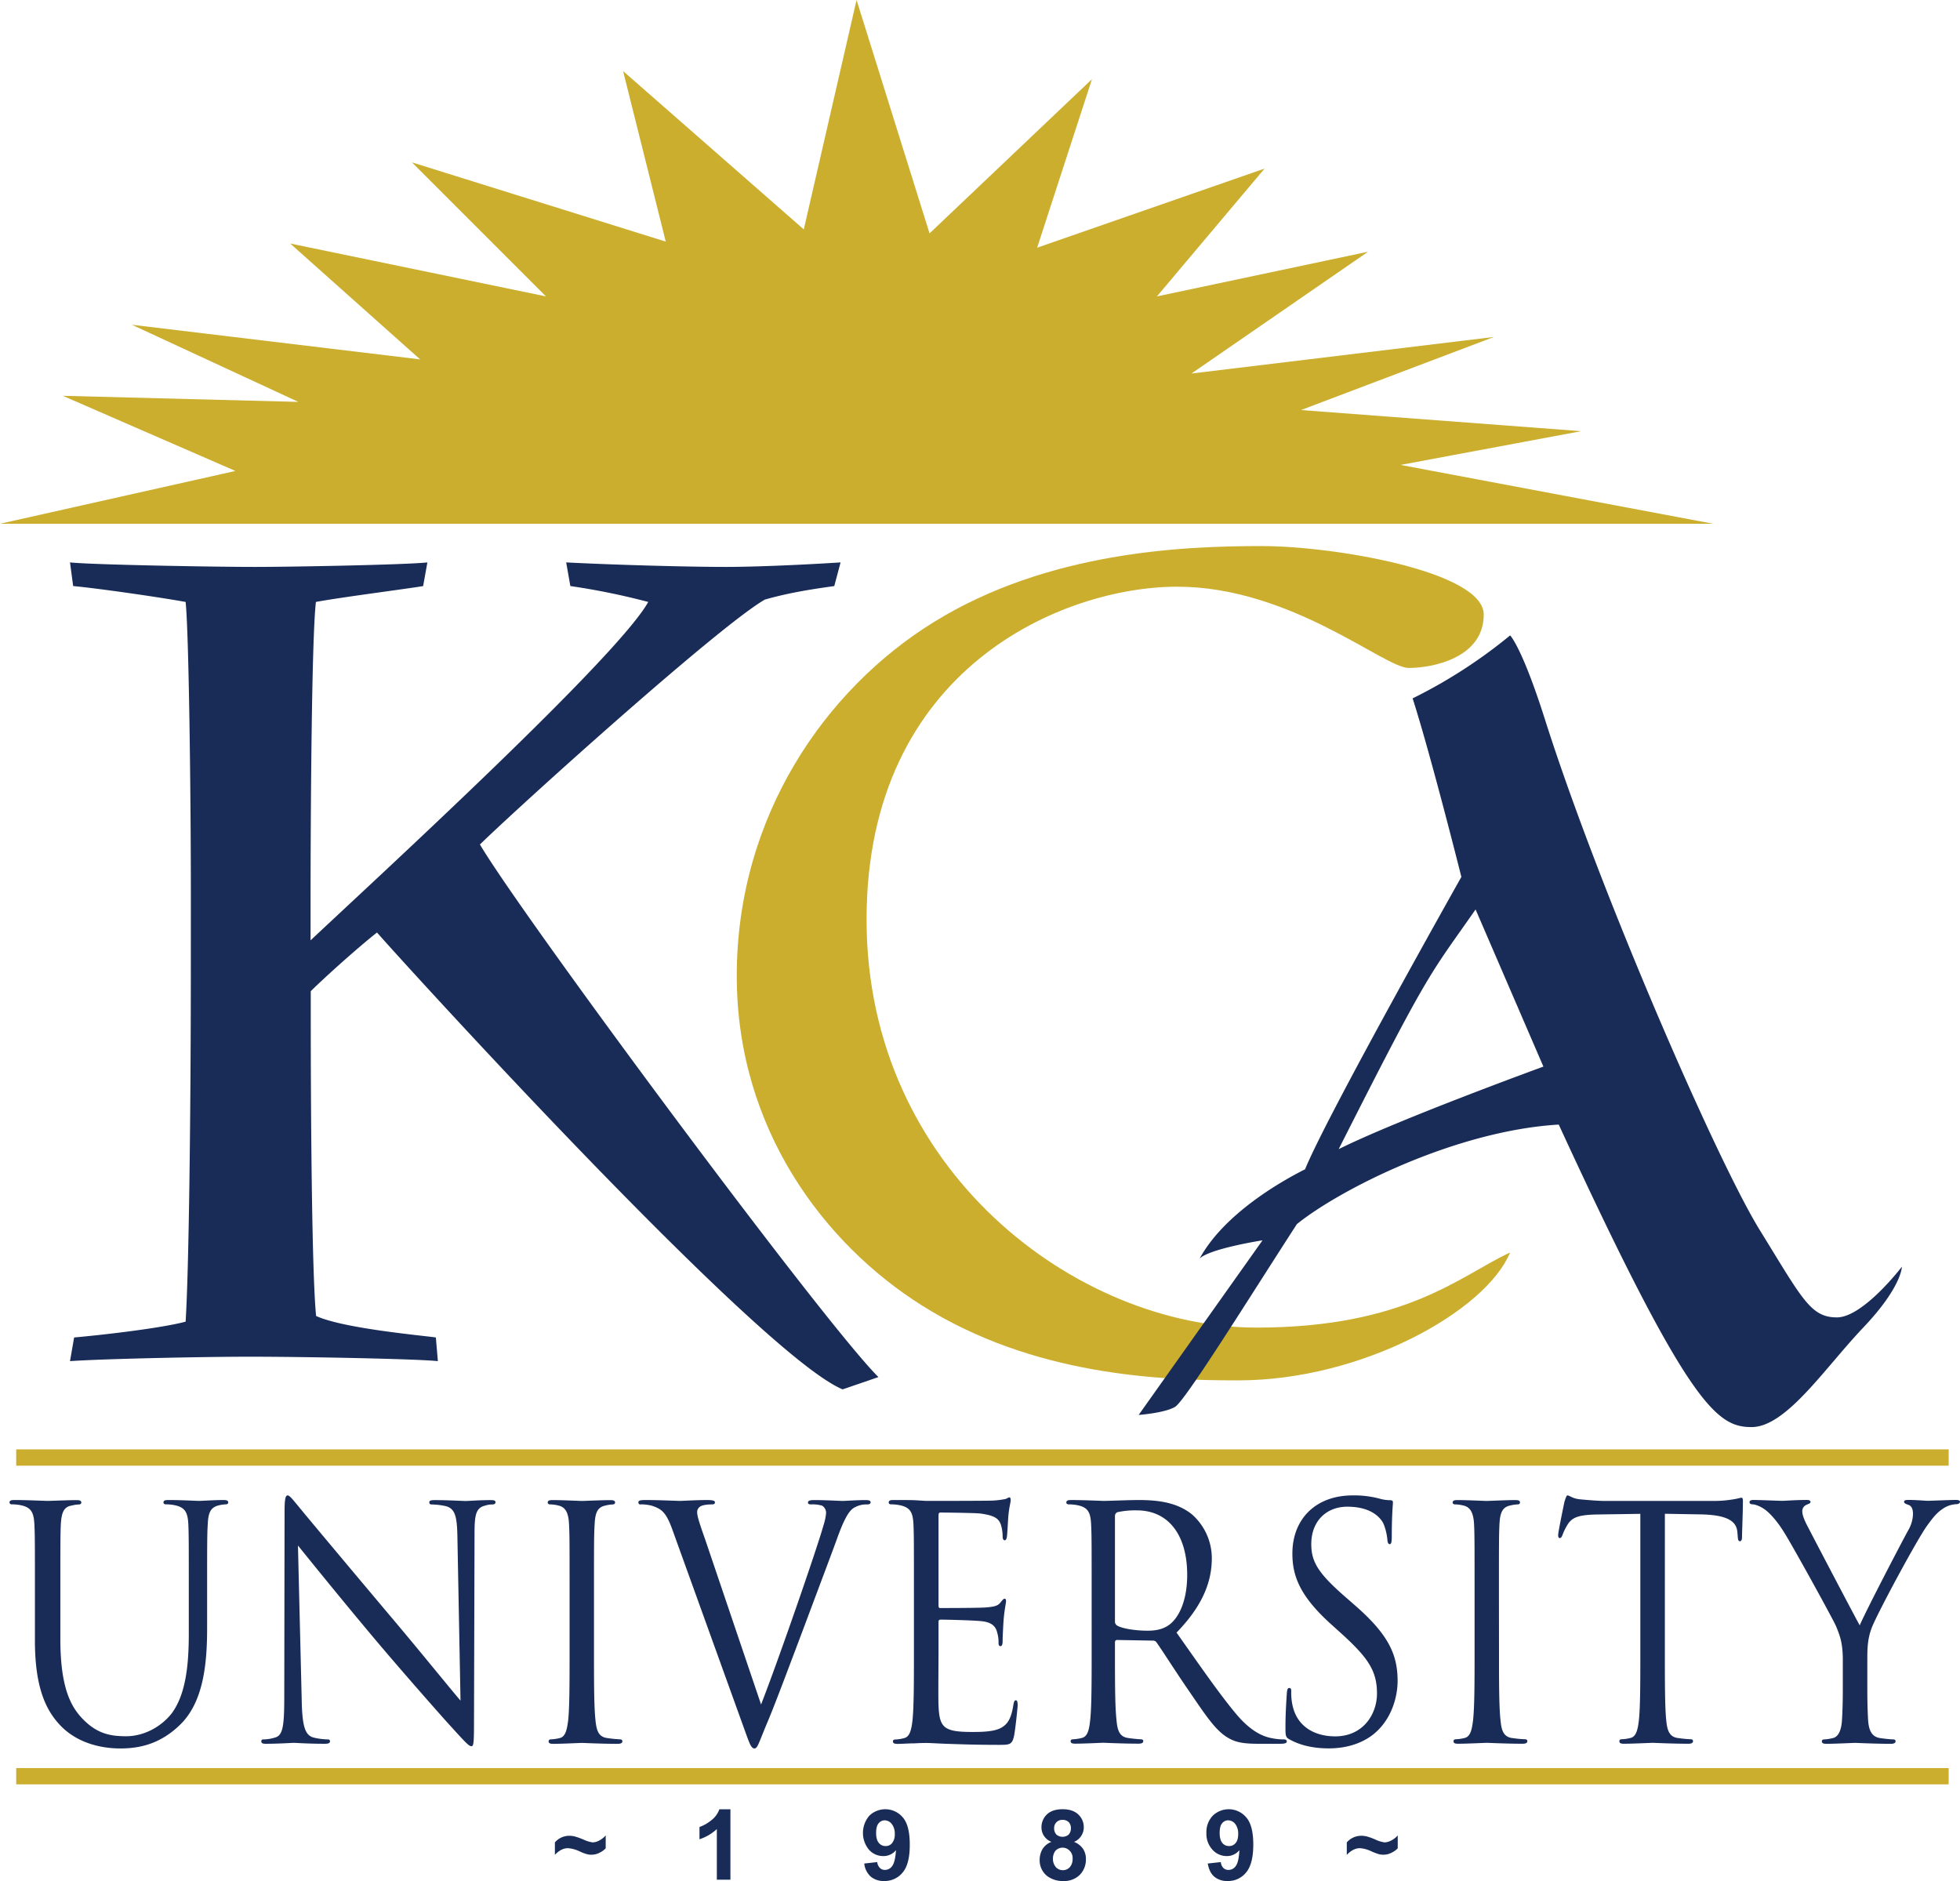 <svg id="Layer_1" data-name="Layer 1" xmlns="http://www.w3.org/2000/svg" viewBox="0 0 1065.26 1022.24"><defs><style>.cls-1{fill:#cbae2d;}.cls-2{fill:#192c57;}</style></defs><polygon class="cls-1" points="0 284.63 931.08 284.63 761.17 252.66 859.35 234.32 707.09 222.84 811.91 183.13 647.55 202.99 743.54 136.8 628.78 161.08 687.29 91.62 563.69 134.61 593.48 43.02 505.21 126.84 465.54 0 436.86 124.67 338.66 38.64 361.83 131.3 223.91 88.25 296.75 161.08 157.72 132.34 228.35 195.31 71.68 176.49 162.16 218.41 34.14 215.1 127.94 255.94 0 284.63"/><path class="cls-2" d="M109.75,499.21c0-57.55-1.12-142.77-2.84-159.32-13.71-2.5-47.44-7.38-61.13-8.64L44.07,318.4c11.37,1.25,77.11,2.45,100.55,2.45,21.16,0,82.78-1.2,93.68-2.45L236,331.25c-6.91,1.26-45.12,6.14-58.28,8.64-2.31,19.58-2.91,114.64-2.91,164.9v19C212,488.86,341.66,369.93,358.34,339.89A379.84,379.84,0,0,0,316,331.25l-2.26-12.85c24,1.25,64.55,2.45,86.82,2.45,16.54,0,42.82-1.2,62.31-2.45l-3.42,12.85c-8.66,1.26-22.9,3.11-37.74,7.36-24.6,14.1-130.83,109.77-154.85,133.07,22.31,38,186.86,260,216.59,289.45L464,767.81c-44.52-18.39-237.09-230-253.08-248.28-10.82,8.54-28.53,24.49-36,31.88v14.7c0,53.29.6,139.18,2.91,161.82,14.82,6.76,56.54,10.47,65.08,11.67L244,752.47c-10.85-1.2-71.34-2.41-102.23-2.41-26.86,0-81.12,1.21-97.71,2.41l2.25-12.87c13.76-1.2,46.88-4.91,60.59-8.59,1.72-26.93,2.84-109.09,2.84-196.81Z" transform="translate(-6.02 -12.76)"/><path class="cls-1" d="M692.2,309.53c38.62,0,120.23,13.78,120.23,37.23s-27.56,29-40.81,29-64-44.16-125.79-44.16S477,375.69,477,512.51,591.79,734.24,688.87,734.24c81.67,0,111.4-28.66,137.89-40.82-13.22,31.93-80.52,69.5-147.79,69.5-42.53,0-111.49-2.57-172.08-40.84-52.61-33.19-100.44-95.59-100.44-179,0-87,48.46-156,107-192.19,62.23-38.53,136-41.38,178.71-41.38" transform="translate(-6.02 -12.76)"/><path class="cls-2" d="M800.27,489.29s-16.58-66.16-26.49-97a274.59,274.59,0,0,0,53-34.23s6.4,6.3,18.78,45.22c29.74,93.83,93.75,240.49,116.92,278s27.59,47.41,41.89,47.41,35.33-27.54,35.33-27.54,0,11-21,33.08S976.82,788.3,958,788.3s-34.17-11-104.8-164.39C797,627.25,734.13,659.24,710.88,678c-26.42,40.83-60.64,95.95-66.19,99.3s-19.81,4.41-19.81,4.41l67.32-94.9s-28.71,4.47-34.19,9.93c13.2-24.23,44.11-41.91,57.31-48.53,12.16-29.74,84.95-158.88,84.95-158.88m-66.6,147.89C766.33,621,844.86,592.4,844.86,592.4L808,507c-25.41,36.41-24.76,32-74.37,130.2" transform="translate(-6.02 -12.76)"/><rect class="cls-1" x="8.81" y="787.65" width="1050.29" height="8.87"/><rect class="cls-1" x="8.81" y="960.85" width="1050.29" height="8.85"/><path class="cls-2" d="M25,878.74c0-27.35,0-32.29-.31-37.86-.34-5.94-1.62-8.76-6.84-10a24.21,24.21,0,0,0-5.42-.59,1.12,1.12,0,0,1-1.25-1c0-1,.82-1.35,2.54-1.35,7.13,0,16.79.48,18.25.48S42.9,828,47.65,828c1.75,0,2.56.31,2.56,1.35,0,.71-.68,1-1.31,1a19,19,0,0,0-3.91.59c-4.3.68-5.51,3.84-5.9,10-.27,5.57-.27,10.51-.27,37.86v24.53c0,25.25,5.08,36.17,11.9,43.32,7.74,8.12,14.87,9.67,23.85,9.67,9.67,0,19.17-5.14,24.92-12.64,7.25-10,9.14-25,9.14-43V878.74c0-27.35,0-32.29-.26-37.86-.35-5.94-1.63-8.76-6.87-10a24.12,24.12,0,0,0-5.36-.59c-.63,0-1.27-.31-1.27-1,0-1,.76-1.35,2.53-1.35,7.14,0,15.89.48,16.77.48,1.13,0,8.56-.48,13.3-.48,1.74,0,2.59.31,2.59,1.35,0,.71-.65,1-1.28,1a19.09,19.09,0,0,0-4,.59c-4.26,1.07-5.54,3.84-5.83,10-.36,5.57-.36,10.51-.36,37.86v18.79c0,18.93-1.85,40-14.58,52.42-11.39,11.18-23.23,13-32.66,13-5.32,0-21.31-.73-32.55-12.53C31,942.24,25,929.89,25,904.37Z" transform="translate(-6.02 -12.76)"/><path class="cls-2" d="M170,936.61c.27,14.35,1.84,18.92,6.12,20.33a34.21,34.21,0,0,0,8,1.09c.78,0,1.26.32,1.26,1,0,1.08-.94,1.38-2.9,1.38-9,0-15.29-.5-16.75-.5s-8,.5-15.19.5c-1.58,0-2.5-.19-2.5-1.38,0-.7.44-1,1.19-1a21.87,21.87,0,0,0,6.53-1.09c4-1.24,4.76-6.31,4.76-22.26l.16-100.52c0-6.77.49-8.74,1.71-8.74s4,3.88,5.57,5.62c2.36,3,26,31.24,50.35,60.16,15.7,18.55,33,40,38,45.76l-1.69-89c-.2-11.42-1.34-15.27-6.23-16.67a37.83,37.83,0,0,0-7.73-.93c-1.05,0-1.31-.47-1.31-1.2,0-1.08,1.31-1.17,3.22-1.17,7.09,0,14.71.48,16.51.48s6.94-.48,13.42-.48c1.72,0,2.83.09,2.83,1.17,0,.73-.6,1.2-1.77,1.2a11.32,11.32,0,0,0-3.76.59c-5.21,1.21-5.87,5.08-5.87,15.53l-.29,102.77c0,11.57-.34,12.47-1.45,12.47-1.32,0-3.11-1.92-11.59-11.27-1.67-1.72-24.5-27.48-41.32-47.46-18.37-21.88-36.22-44-41.32-50.32Z" transform="translate(-6.02 -12.76)"/><path class="cls-2" d="M328.85,909.58c0,16.81,0,30.68.81,38,.51,5.12,1.43,9,6.17,9.68A66.7,66.7,0,0,0,343,958c.94,0,1.29.51,1.29,1.06,0,.88-.79,1.38-2.6,1.38-8.66,0-18.66-.5-19.44-.5s-10.72.5-15.51.5c-1.77,0-2.54-.3-2.54-1.38,0-.55.36-1.06,1.29-1.06a23.39,23.39,0,0,0,4.73-.69c3.15-.72,3.95-4.56,4.61-9.68.76-7.36.76-21.23.76-38V878.73c0-27.35,0-32.28-.32-37.85-.27-5.94-1.9-8.89-5.34-9.84a20.2,20.2,0,0,0-5-.72c-.62,0-1.23-.31-1.23-1,0-1,.82-1.35,2.55-1.35,5.24,0,15.14.48,16,.48S333,828,337.71,828c1.83,0,2.6.32,2.6,1.35,0,.71-.7,1-1.31,1a19.71,19.71,0,0,0-3.93.59c-4.27.88-5.56,3.84-5.85,10-.37,5.57-.37,10.5-.37,37.85Z" transform="translate(-6.02 -12.76)"/><path class="cls-2" d="M419.66,939.06c9.2-23.5,30.4-84.69,33.9-97.28a30.74,30.74,0,0,0,1.43-6.67,4.6,4.6,0,0,0-2.11-4.08,18,18,0,0,0-6-.71c-1,0-1.72-.15-1.72-1,0-1,1-1.35,3.42-1.35,6.41,0,13.61.47,15.58.47.94,0,7.74-.47,12.35-.47,1.73,0,2.69.32,2.69,1.18s-.68,1.19-2,1.19a13,13,0,0,0-7.56,2.15c-2,1.57-4.43,4.55-8.69,16.47-1.75,4.91-9.68,25.93-17.76,47.53-9.66,25.6-16.74,44.53-20.46,53.14-4.39,10.53-5,13.32-6.63,13.32-1.87,0-2.64-2.49-5.7-10.94L371.66,844.61c-3.49-9.86-5.87-11.79-11.4-13.58a22.34,22.34,0,0,0-6.07-.71,1,1,0,0,1-1.19-1.19c0-1.08,1.52-1.18,4.08-1.18,7.62,0,16.59.47,18.51.47,1.56,0,8.74-.47,14.73-.47,2.84,0,4.27.32,4.27,1.18s-.44,1.19-1.57,1.19c-1.73,0-4.6.2-6,.92a3.56,3.56,0,0,0-2.08,3.51c0,2.27,1.91,7.71,4.31,14.52Z" transform="translate(-6.02 -12.76)"/><path class="cls-2" d="M502.74,878.74c0-27.35,0-32.29-.27-37.86-.34-5.94-1.6-8.76-6.87-10a24,24,0,0,0-5.38-.59c-.62,0-1.19-.31-1.19-1,0-1,.75-1.35,2.5-1.35,3.59,0,7.91,0,11.4.09l6.48.39c1.12,0,32.59,0,36.25-.17a49.39,49.39,0,0,0,6.82-.86c.8-.17,1.43-.88,2.21-.88.48,0,.63.71.63,1.52,0,1.26-.75,3.38-1.24,8.33-.17,1.73-.51,9.4-.8,11.55-.14.83-.48,1.91-1.15,1.91-.89,0-1.18-.89-1.18-2.28a21.94,21.94,0,0,0-1-6.34c-1.11-2.8-2.71-4.84-11.22-5.93-2.71-.34-20-.53-21.73-.53-.58,0-.9.53-.9,1.74v48.38c0,1.22.1,1.78.9,1.78,2.07,0,21.58,0,25.17-.34,3.83-.37,6-.71,7.45-2.48,1.11-1.37,1.76-2.23,2.4-2.23.46,0,.78.31.78,1.36s-.78,4-1.29,9.8c-.27,3.51-.56,9.94-.56,11.26s0,3.35-1.17,3.35c-.77,0-1.06-.74-1.06-1.65A18.12,18.12,0,0,0,548,900c-.6-2.48-2-5.49-8.2-6.17-4.3-.54-20-.89-22.69-.89-.73,0-1,.54-1,1.24v15.39c0,6-.21,26.35,0,30,.49,12.09,2.82,14.42,18.33,14.42,4.15,0,11.11,0,15.19-2s6-5.4,7.13-12.55c.37-2,.6-2.66,1.41-2.66s.94,1.42.94,2.66-1.24,13.3-2,16.94C556,961,554.69,961,548.51,961c-11.9,0-20.61-.33-26.74-.53s-10-.5-12.36-.5c-.37,0-3,0-6.36.21-3.1,0-6.79.29-9.17.29-1.72,0-2.55-.29-2.55-1.38,0-.55.32-1,1.27-1a22.14,22.14,0,0,0,4.75-.74c3.18-.72,4-4.56,4.61-9.68.78-7.36.78-21.23.78-38Z" transform="translate(-6.02 -12.76)"/><path class="cls-2" d="M599.33,878.74c0-27.35,0-32.3-.31-37.85-.31-5.95-1.57-8.77-6.8-10a24.24,24.24,0,0,0-5.38-.59c-.63,0-1.27-.31-1.27-1,0-1,.79-1.35,2.53-1.35,7.11,0,17.1.48,17.91.48,1.7,0,13.8-.48,18.7-.48,9.95,0,20.61,1,29,7.68a31.71,31.71,0,0,1,10.93,23.86c0,12.93-5,25.91-19.17,40.5,13,18.4,23.73,34,32.92,44.84,8.6,10,15.36,11.94,19.37,12.64a32.09,32.09,0,0,0,6.16.56c.81,0,1.46.47,1.46,1,0,1.09-1,1.38-3.86,1.38H690.28c-8.86,0-12.83-.84-16.94-3.32-6.85-4-12.37-12.64-21.37-25.75-6.65-9.65-14.11-21.4-17.31-25.93a2.29,2.29,0,0,0-2.08-1.06L613.14,904c-.75,0-1.14.48-1.14,1.41v4.15c0,16.81,0,30.68.85,38,.44,5.12,1.41,9,6.14,9.68a66.7,66.7,0,0,0,7.16.73c.92,0,1.24.47,1.24,1,0,.88-.78,1.38-2.51,1.38-8.71,0-18.7-.5-19.5-.5,0,0-10.17.5-14.92.5-1.75,0-2.54-.29-2.54-1.38,0-.55.35-1,1.32-1a23.59,23.59,0,0,0,4.76-.73c3.15-.72,4-4.56,4.53-9.68.8-7.36.8-21.23.8-38ZM612,894a2.44,2.44,0,0,0,1.14,2.13c2.41,1.57,9.66,2.83,16.6,2.83,3.86,0,8.24-.54,11.91-3.33,5.56-4.26,9.61-13.69,9.61-27,0-21.91-10.36-35.06-27.32-35.06a44.71,44.71,0,0,0-10.65,1,2.22,2.22,0,0,0-1.29,2.1Z" transform="translate(-6.02 -12.76)"/><path class="cls-2" d="M707,958.12c-2.18-1.18-2.33-1.86-2.33-6.6,0-8.77.6-15.82.74-18.55.18-2,.45-2.87,1.28-2.87,1,0,1.11.58,1.11,1.9a32.27,32.27,0,0,0,.51,6.55c2.33,13,12.81,17.83,23.41,17.83,15.19,0,22.69-12.08,22.69-23.29,0-12.09-4.68-19.11-18.25-31.6l-7.08-6.39c-16.84-15.29-20.65-26.18-20.65-38.08,0-18.76,12.69-31.59,32.78-31.59a53.36,53.36,0,0,1,14.74,1.8,21.26,21.26,0,0,0,5.53.81c1.26,0,1.6.38,1.6,1.26s-.63,6.69-.63,18.63c0,2.78-.29,4-1.1,4s-1.17-.89-1.28-2.31a30.15,30.15,0,0,0-2.11-8.76c-.91-1.9-5.15-9.29-19.73-9.29-11,0-19.53,7.52-19.53,20.36,0,10,4.17,16.27,19.4,29.45l4.4,3.85c18.66,16.24,23.12,27.19,23.12,41.14,0,7.26-2.54,20.53-13.46,29.14-6.84,5.25-15.39,7.4-23.9,7.4-7.46,0-14.78-1.25-21.26-4.81" transform="translate(-6.02 -12.76)"/><path class="cls-2" d="M820.73,909.58c0,16.81,0,30.68.82,38,.46,5.12,1.43,9,6.14,9.68a65.15,65.15,0,0,0,7.14.69c1,0,1.3.51,1.3,1.06,0,.88-.78,1.38-2.54,1.38-8.79,0-18.71-.5-19.51-.5s-10.76.5-15.53.5c-1.75,0-2.55-.3-2.55-1.38,0-.55.37-1.06,1.31-1.06a22.14,22.14,0,0,0,4.71-.69c3.17-.72,4-4.56,4.61-9.68.82-7.36.82-21.23.82-38V878.73c0-27.35,0-32.28-.29-37.85-.34-5.94-2-8.89-5.36-9.84a20.48,20.48,0,0,0-5-.72c-.6,0-1.26-.31-1.26-1,0-1,.83-1.35,2.54-1.35,5.24,0,15.27.48,16,.48s10.72-.48,15.55-.48c1.73,0,2.5.32,2.5,1.35,0,.71-.61,1-1.26,1a20.56,20.56,0,0,0-4,.59c-4.25.88-5.55,3.84-5.88,10-.3,5.57-.3,10.5-.3,37.85Z" transform="translate(-6.02 -12.76)"/><path class="cls-2" d="M910.87,909.58c0,16.81,0,30.68.74,38,.5,5.12,1.46,9,6.2,9.68a65.23,65.23,0,0,0,7.13.69c.94,0,1.24.51,1.24,1.06,0,.88-.8,1.38-2.53,1.38-8.68,0-18.66-.5-19.45-.5s-10.8.5-15.51.5c-1.77,0-2.53-.3-2.53-1.38,0-.55.27-1.06,1.24-1.06a23,23,0,0,0,4.76-.69c3.15-.72,4-4.56,4.6-9.68.78-7.36.78-21.23.78-38V835.45l-23.43.35c-9.85.19-13.64,1.42-16.19,5.63a30.54,30.54,0,0,0-2.64,5.4c-.49,1.37-.95,1.79-1.61,1.79-.46,0-.8-.57-.8-1.6,0-1.7,3.16-16.85,3.45-18.23.39-1.08,1-3.36,1.6-3.36,1.17,0,2.75,1.79,7,2.14,4.63.47,10.61.86,12.49.86h59.41a62.74,62.74,0,0,0,11.26-.86c2.37-.35,3.78-.88,4.41-.88.8,0,.8,1,.8,2.1,0,5.25-.49,17.38-.49,19.26,0,1.59-.46,2.28-1.09,2.28-.8,0-1.12-.49-1.26-3l-.17-1.94c-.44-5.26-4.24-9.28-19.51-9.63l-19.89-.35Z" transform="translate(-6.02 -12.76)"/><path class="cls-2" d="M1007.59,915c0-9.47-1.58-13.31-3.64-18.39-1.07-2.8-22.28-41.34-27.88-50.47-3.93-6.48-7.89-10.89-10.8-13-2.36-1.76-5.37-2.86-6.74-2.86-.83,0-1.64-.3-1.64-1.2,0-.69.64-1.17,2.07-1.17,3,0,14.87.48,15.68.48,1.13,0,7.15-.48,13.29-.48,1.75,0,2.09.48,2.09,1.17s-1,.9-2.38,1.56a3.72,3.72,0,0,0-2.08,3.19c0,2.12.84,4.22,2.08,6.84,2.58,5.07,26.27,50.31,29.15,55.38,3.05-7.37,23.09-45.76,26.25-51.48a18.7,18.7,0,0,0,2.69-9c0-2.46-.63-4.39-2.49-5-1.42-.51-2.36-.84-2.36-1.68s.94-1,2.49-1c4.16,0,9.2.48,10.43.48,1,0,12.41-.48,15.49-.48,1.07,0,2,.32,2,1s-.8,1.32-2,1.32a13.94,13.94,0,0,0-7.38,2.5c-3.12,2.12-4.9,4.2-8.39,9-5.22,7-27.4,48.17-30.24,55.75-2.37,6.26-2.37,11.71-2.37,17.5V930.1c0,2.87,0,10.16.43,17.52.36,5.12,1.78,9,6.48,9.68a70,70,0,0,0,7.16.74c1,0,1.28.46,1.28,1,0,.88-.8,1.39-2.52,1.39-8.74,0-18.73-.51-19.51-.51s-10.79.51-15.5.51c-1.75,0-2.52-.3-2.52-1.39,0-.55.33-1,1.28-1a23.34,23.34,0,0,0,4.73-.74c3.13-.72,4.59-4.56,4.91-9.68.46-7.36.46-14.65.46-17.52Z" transform="translate(-6.02 -12.76)"/><path class="cls-2" d="M307.6,1020.82V1014a10.3,10.3,0,0,1,7.65-3.59,12.26,12.26,0,0,1,3.08.34,37,37,0,0,1,4.94,1.78,17.77,17.77,0,0,0,4.85,1.47,8.13,8.13,0,0,0,3.41-.92,12.94,12.94,0,0,0,3.69-2.86v7a11.47,11.47,0,0,1-3.3,2.38,9.4,9.4,0,0,1-4.47,1.09,8.4,8.4,0,0,1-2.5-.31,25.53,25.53,0,0,1-3.9-1.49,17.69,17.69,0,0,0-6.34-1.74c-2.46,0-4.8,1.17-7.11,3.63" transform="translate(-6.02 -12.76)"/><path class="cls-2" d="M403,1034.27h-7.38v-27.51a25.54,25.54,0,0,1-9.43,5.54v-6.66a21.69,21.69,0,0,0,6.25-3.52A13.17,13.17,0,0,0,397,996h6Z" transform="translate(-6.02 -12.76)"/><path class="cls-2" d="M475.78,1025.48l7-.78a5.49,5.49,0,0,0,1.43,3.16,3.75,3.75,0,0,0,2.86,1.09,4.68,4.68,0,0,0,3.83-2.08c1.1-1.39,1.8-4.3,2.09-8.66a8.7,8.7,0,0,1-6.94,3.23,10.37,10.37,0,0,1-7.79-3.5,14.37,14.37,0,0,1,.22-18.42,12.45,12.45,0,0,1,18.3,1q3.71,4.38,3.7,14.72c0,7-1.23,12-3.85,15.11a12.58,12.58,0,0,1-10.15,4.64,10.83,10.83,0,0,1-7.19-2.37,11.16,11.16,0,0,1-3.55-7.15m16.59-16a8.46,8.46,0,0,0-1.62-5.46,5,5,0,0,0-3.81-2,4.16,4.16,0,0,0-3.35,1.63c-.89,1-1.36,2.84-1.36,5.22s.47,4.28,1.5,5.43a4.47,4.47,0,0,0,3.61,1.7,4.34,4.34,0,0,0,3.58-1.62,7.46,7.46,0,0,0,1.45-4.95" transform="translate(-6.02 -12.76)"/><path class="cls-2" d="M577.47,1013.73a8.85,8.85,0,0,1-4.08-3.31,8.33,8.33,0,0,1-1.33-4.61,9.54,9.54,0,0,1,3-7.06c2-1.87,4.83-2.77,8.48-2.77s6.42.9,8.45,2.77a9.31,9.31,0,0,1,3.06,7.06,8.31,8.31,0,0,1-1.43,4.73,8.59,8.59,0,0,1-3.86,3.19,10.54,10.54,0,0,1,4.85,3.71,9.79,9.79,0,0,1,1.6,5.6,11.85,11.85,0,0,1-3.37,8.66,12.22,12.22,0,0,1-9,3.3,14,14,0,0,1-8.69-2.72,10.85,10.85,0,0,1-4.07-8.86,11.51,11.51,0,0,1,1.52-5.74,9.8,9.8,0,0,1,4.83-3.95m.87,9a6.76,6.76,0,0,0,1.54,4.67,5.09,5.09,0,0,0,3.83,1.71,5,5,0,0,0,3.8-1.65,6.8,6.8,0,0,0,1.51-4.7,5.61,5.61,0,0,0-1.62-4.27,5.3,5.3,0,0,0-7.79.17,6.92,6.92,0,0,0-1.27,4.07m.64-16.4a4.89,4.89,0,0,0,1.26,3.45,5.23,5.23,0,0,0,6.62,0,5,5,0,0,0,1.24-3.5,4.85,4.85,0,0,0-1.18-3.28,4.68,4.68,0,0,0-3.29-1.26,4.58,4.58,0,0,0-3.34,1.26,4.46,4.46,0,0,0-1.31,3.33" transform="translate(-6.02 -12.76)"/><path class="cls-2" d="M662.47,1025.48l7.08-.78a4.84,4.84,0,0,0,1.34,3.16,3.73,3.73,0,0,0,2.86,1.09,4.66,4.66,0,0,0,3.89-2.08c1.1-1.39,1.75-4.3,2-8.66a8.68,8.68,0,0,1-6.92,3.23,10.37,10.37,0,0,1-7.76-3.5,12.67,12.67,0,0,1-3.26-9.05,12.89,12.89,0,0,1,3.43-9.37,12.46,12.46,0,0,1,18.31,1c2.51,2.92,3.74,7.82,3.74,14.72s-1.29,12-3.9,15.11a12.5,12.5,0,0,1-10.1,4.64,10.79,10.79,0,0,1-7.21-2.37c-1.84-1.57-3-4-3.54-7.15m16.55-16a8.75,8.75,0,0,0-1.58-5.46,5,5,0,0,0-3.8-2,4.12,4.12,0,0,0-3.37,1.63c-.91,1-1.32,2.84-1.32,5.22s.48,4.28,1.43,5.43a4.58,4.58,0,0,0,3.67,1.7,4.36,4.36,0,0,0,3.54-1.62c1-1.11,1.43-2.77,1.43-4.95" transform="translate(-6.02 -12.76)"/><path class="cls-2" d="M738,1020.82V1014a10.38,10.38,0,0,1,7.74-3.59,12.15,12.15,0,0,1,3.06.34,33.37,33.37,0,0,1,4.9,1.78,16.67,16.67,0,0,0,4.9,1.47,8,8,0,0,0,3.34-.92,12.13,12.13,0,0,0,3.75-2.86v7a11.66,11.66,0,0,1-3.33,2.38,9.46,9.46,0,0,1-4.44,1.09,9,9,0,0,1-2.57-.31,33.25,33.25,0,0,1-3.93-1.49,17,17,0,0,0-6.26-1.74c-2.47,0-4.8,1.17-7.16,3.63" transform="translate(-6.02 -12.76)"/></svg>